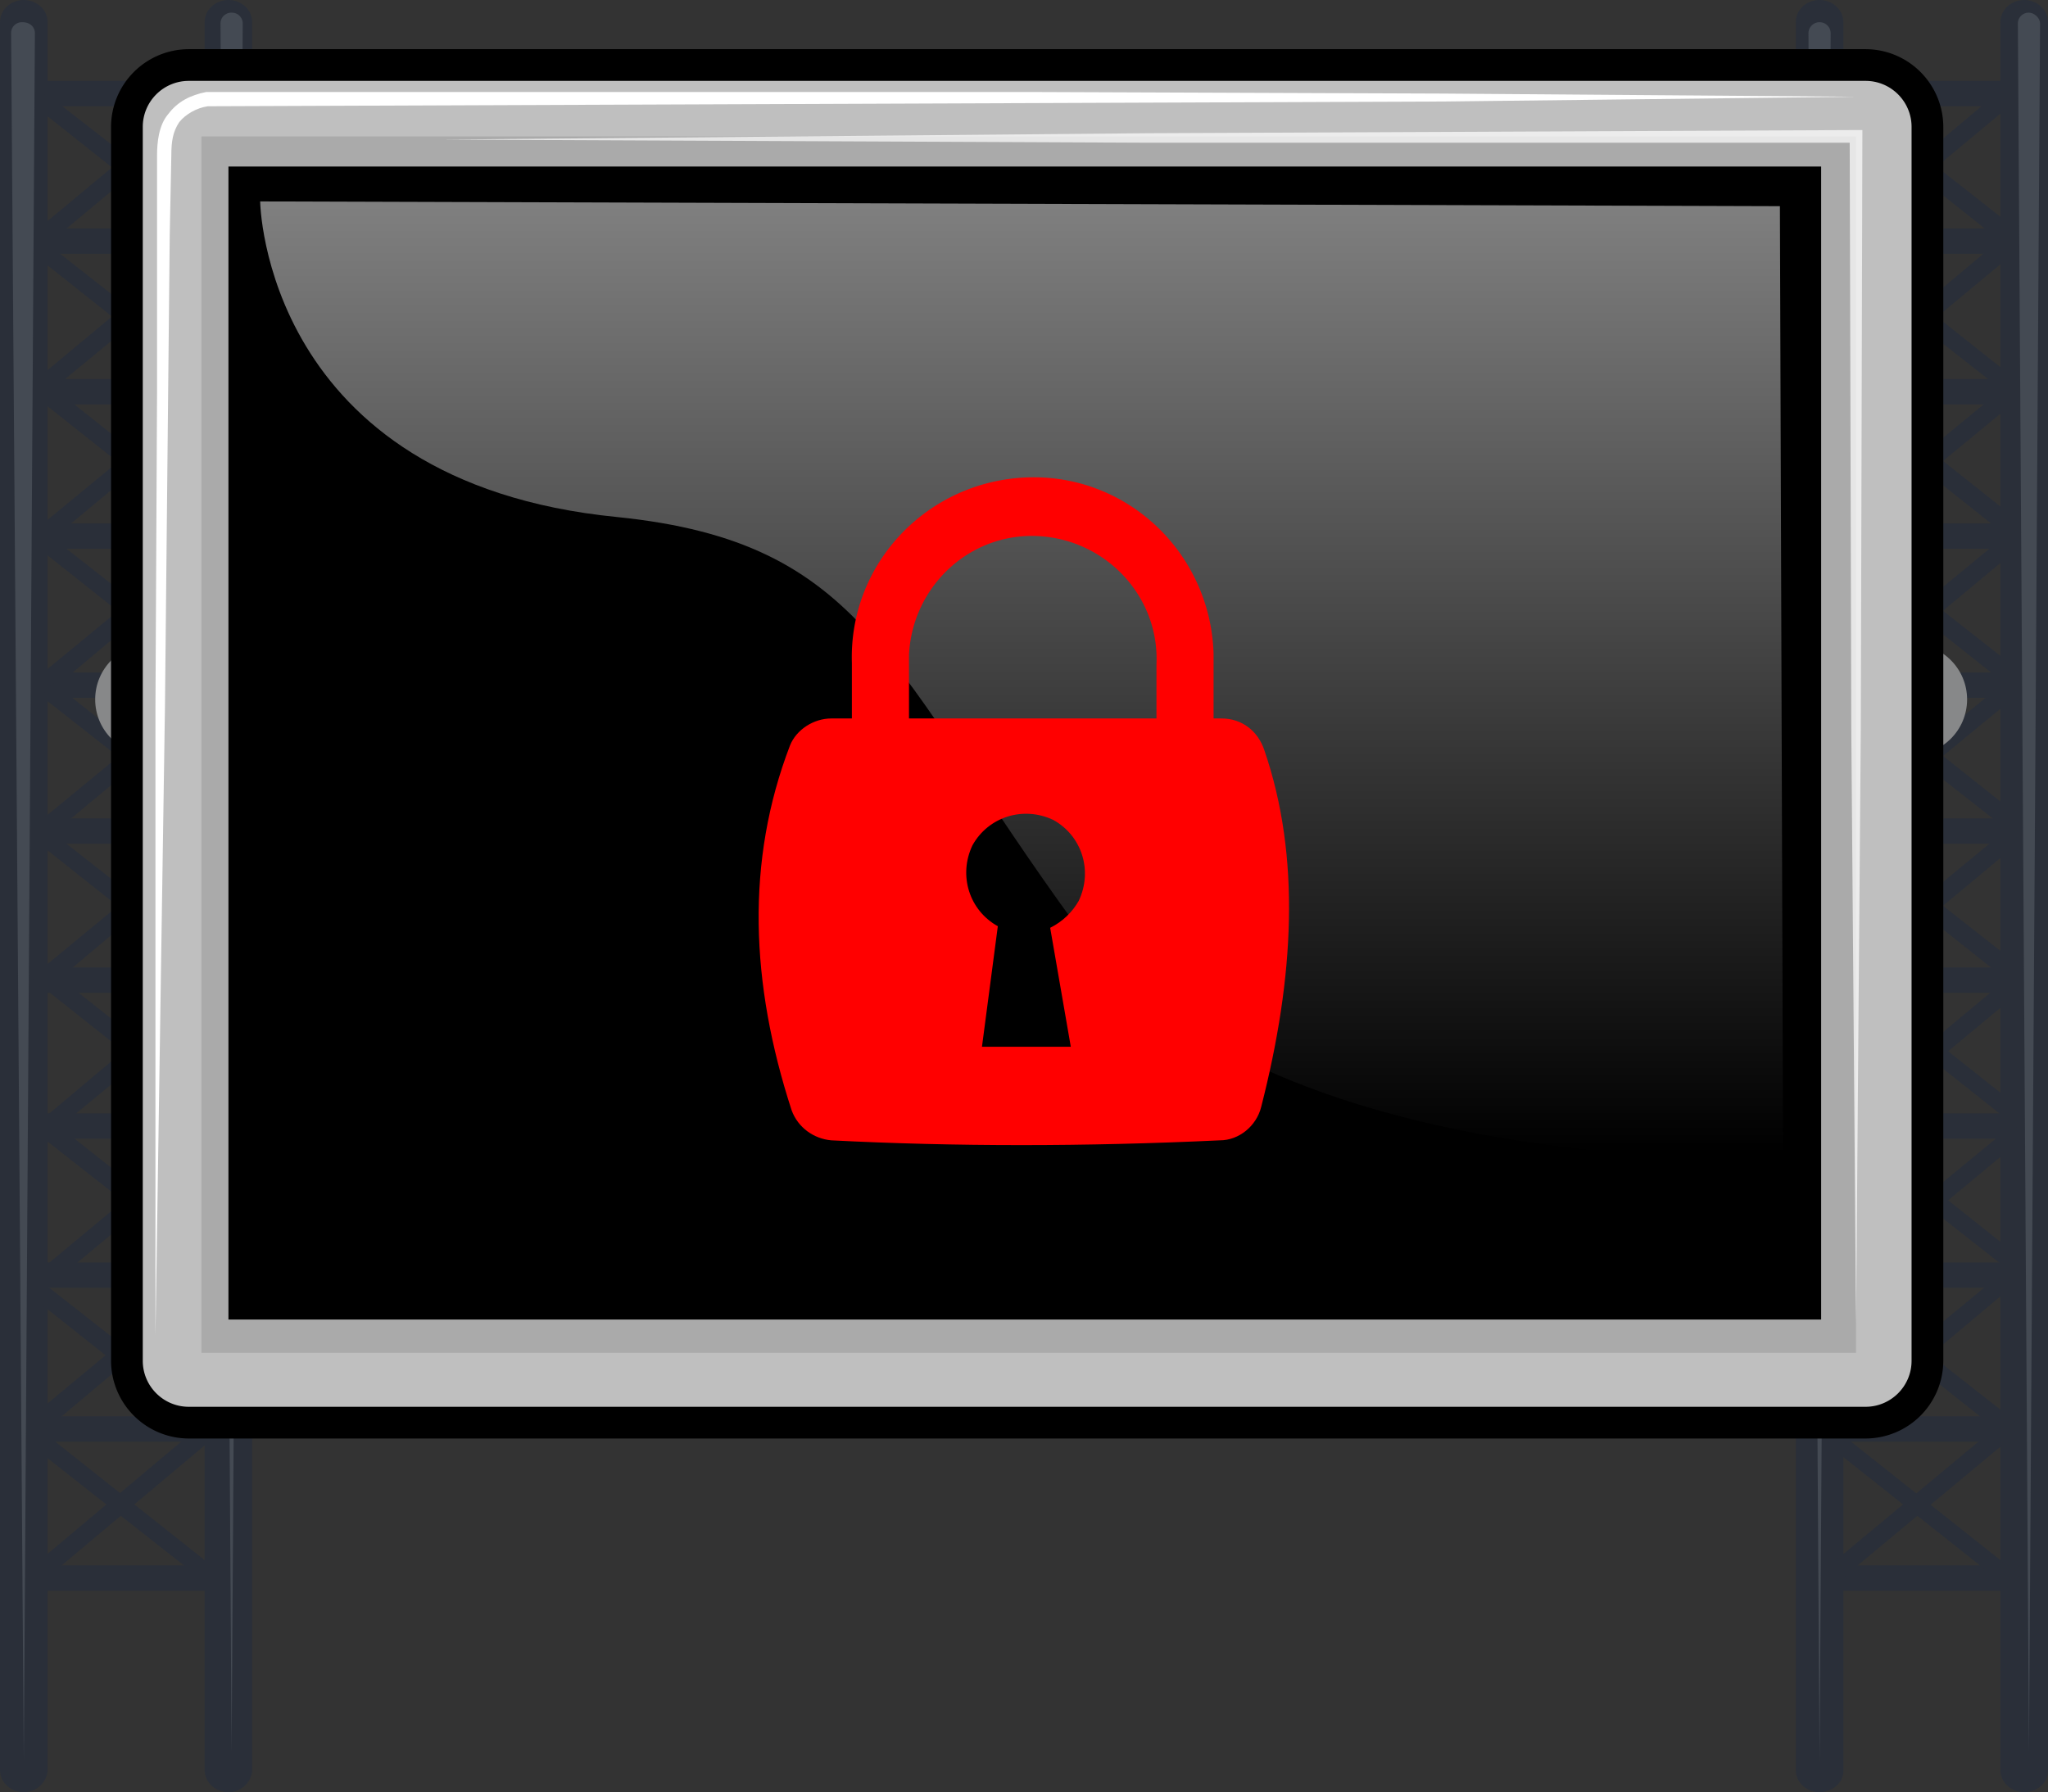 <svg xmlns="http://www.w3.org/2000/svg" viewBox="0 0 129.1 113"><rect x="0" y="0" width="129.1" height="113" fill="#333333" stroke="none"/><g fill="#2a2f39"><path d="M114.7 113c-.8 0-1.5-.6-1.5-1.4V1.4c0-.8.7-1.4 1.5-1.4s1.5.6 1.5 1.4v110.3c0 .7-.7 1.3-1.5 1.3zm12.9 0c-.8 0-1.5-.6-1.5-1.4V1.4c0-.8.7-1.4 1.5-1.4s1.5.6 1.5 1.4v110.3c0 .7-.7 1.3-1.5 1.3z"/><path d="M115.1 5.1h11.6v1.6h-11.6zm.2 9.3h11.6V16h-11.6z"/><path d="M127 15.9l-11.6-9.2.8-.8 11.6 9.1z"/><path d="M115.6 15.9l-.7-.8 11.2-9.4.8.8zm-.3 8h11.6v1.6h-11.6z"/><path d="M127.1 25.3l-11.7-9.2.8-.8 11.6 9.2z"/><path d="M115.7 25.3l-.8-.8 11.2-9.4.8.9zm-.1 7.7h11.6v1.6h-11.6z"/><path d="M127.4 34.5l-11.6-9.2.8-.9 11.6 9.2z"/><path d="M116 34.4l-.8-.8 11.3-9.3.8.8zm-.4 8h11.6V44h-11.6z"/><path d="M127.4 43.9l-11.6-9.2.8-.8 11.6 9.1z"/><path d="M116 43.9l-.8-.9 11.3-9.3.8.8zm-.4 7.7h11.6v1.6h-11.6z"/><path d="M127.4 53l-11.6-9.1.8-.9 11.6 9.2z"/><path d="M116 53l-.8-.8 11.3-9.3.8.8zm-.4 8h11.6v1.6h-11.6z"/><path d="M127.4 62.5l-11.6-9.2.8-.8 11.6 9.1z"/><path d="M116 62.5l-.8-.9 11.3-9.3.8.8zm0 7.7h11.6v1.6H116z"/><path d="M127.8 71.6l-11.6-9.2.7-.8 11.6 9.2z"/><path d="M116.4 71.6l-.8-.8 11.3-9.4.7.9zm-.4 8h11.6v1.6H116z"/><path d="M127.8 81l-11.6-9.1.7-.9 11.6 9.2z"/><path d="M116.4 81l-.8-.8 11.3-9.3.7.8zm-1.5 8.3h11.6v1.6h-11.6z"/><path d="M126.7 90.8l-11.6-9.2.7-.8 11.6 9.1z"/><path d="M115.3 90.8l-.8-.9 11.3-9.3.7.8zm-.4 7.9h11.6v1.6h-11.6z"/><path d="M126.7 100.2L115.1 91l.7-.8 11.6 9.2z"/><path d="M115.3 100.2l-.8-.8 11.3-9.4.8.8z"/></g><path d="M115.4 2.1l-.7 109-.7-109a.7.7 0 1 1 1.4 0h0zm13.2-.6l-.7 109-.7-109a.68.68 0 0 1 .7-.7c.3 0 .7.3.7.7h0z" fill="#444a53"/><circle cx="120.5" cy="44.1" r="3.5" fill="#878889"/><g fill="#2a2f39"><path d="M1.5 113c-.8 0-1.5-.6-1.5-1.4V1.4C0 .6.7 0 1.5 0S3 .6 3 1.4v110.3c-.1.7-.7 1.3-1.5 1.3zm12.9 0c-.8 0-1.5-.6-1.5-1.4V1.4c0-.8.7-1.4 1.5-1.4s1.5.6 1.5 1.4v110.3c-.1.7-.7 1.3-1.5 1.3z"/><path d="M1.8 5.1h11.6v1.6H1.8zm.2 9.3h11.6V16H2z"/><path d="M13.8 15.9L2.2 6.7l.7-.8L14.6 15z"/><path d="M2.4 15.9l-.8-.8 11.3-9.4.8.8zm-.4 8h11.6v1.6H2z"/><path d="M13.8 25.3L2.2 16.1l.7-.8 11.7 9.2z"/><path d="M2.4 25.3l-.8-.8 11.3-9.4.8.9zm0 7.7H14v1.6H2.4z"/><path d="M14.2 34.5L2.6 25.3l.7-.9 11.6 9.2z"/><path d="M2.8 34.4l-.8-.8 11.3-9.3.7.8zm-.4 8H14V44H2.4z"/><path d="M14.2 43.9L2.6 34.7l.7-.8L14.9 43z"/><path d="M2.8 43.9L2 43l11.3-9.3.7.8zm-.4 7.7H14v1.6H2.4z"/><path d="M14.2 53L2.6 43.9l.7-.9 11.6 9.2z"/><path d="M2.8 53l-.8-.8 11.3-9.3.7.8zm-.4 8H14v1.6H2.4z"/><path d="M14.2 62.5L2.6 53.3l.7-.8 11.6 9.1z"/><path d="M2.8 62.5l-.8-.9 11.3-9.3.7.8zm0 7.7h11.6v1.6H2.8z"/><path d="M14.5 71.6L2.9 62.4l.8-.8 11.6 9.2z"/><path d="M3.1 71.6l-.7-.8 11.2-9.4.8.9zm-.3 8h11.6v1.6H2.8z"/><path d="M14.5 81L2.9 71.9l.8-.9 11.6 9.2z"/><path d="M3.2 81l-.8-.8 11.2-9.3.8.8zm-1.5 8.3h11.6v1.6H1.7z"/><path d="M13.4 90.8L1.8 81.6l.8-.8 11.6 9.1z"/><path d="M2.1 90.8l-.8-.9 11.2-9.3.8.8zm-.4 7.9h11.6v1.6H1.7z"/><path d="M13.5 100.2L1.8 91l.8-.8 11.6 9.2z"/><path d="M2.1 100.2l-.8-.8L12.5 90l.8.8z"/></g><path d="M2.2 2.1L1.5 111 .7 2.1a.68.68 0 0 1 .7-.7c.5 0 .8.3.8.7h0zm13.1-.6l-.7 109-.7-109a.68.68 0 0 1 .7-.7.68.68 0 0 1 .7.7h0z" fill="#444a53"/><circle cx="9.5" cy="44.1" r="3.5" fill="#878889"/><path d="M11.9 89.7A3.84 3.84 0 0 1 8 85.8V8c0-2.2 1.8-3.9 3.9-3.9h105.7c2.2 0 3.9 1.8 3.9 3.9v77.8c0 2.2-1.8 3.9-3.9 3.9H11.9z" fill="#bfbfbf"/><path d="M117.6 5.1c1.6 0 2.9 1.3 2.9 2.9v77.8c0 1.6-1.3 2.9-2.9 2.9H11.9c-1.6 0-2.9-1.3-2.9-2.9V8c0-1.6 1.3-2.9 2.9-2.9h105.7m0-2H11.9A4.91 4.91 0 0 0 7 8v77.8a4.91 4.91 0 0 0 4.9 4.9h105.7a4.91 4.91 0 0 0 4.9-4.9V8a4.91 4.91 0 0 0-4.9-4.9h0z"/><path d="M12.7 8.6H117v76.7H12.7z" fill="#aaa"/><path d="M14.4 10.5h100.4v72.7H14.4z"/><linearGradient id="A" gradientUnits="userSpaceOnUse" x1="64.394" y1="73.059" x2="64.394" y2="12.683"><stop offset=".005" stop-color="#fff" stop-opacity="0"/><stop offset="1" stop-color="#fff" stop-opacity=".5"/></linearGradient><path d="M16.4 12.7l95.8.3.2 60s-32.8 1.5-44.6-14.7-13.2-24.1-28.9-25.7c-22.3-2.2-22.5-19.9-22.5-19.9z" fill="url(#A)"/><g fill="#fff"><path d="M117 6.1l-26 .3-77.9.3c-.7.1-1.4.5-1.8 1-.4.6-.5 1.2-.5 2.1l-.1 5-.3 29.7-.6 39.7V44.5l.1-19.8V9.8c0-.8.1-1.9.7-2.6.6-.8 1.4-1.2 2.4-1.4h52l26 .1 26 .2z"/><path d="M117 8.2l-44.6.2-44.5.4 44.5.2h44.2l.1 37 .3 37.4.3-37.4.1-37.8h-.4z" opacity=".7"/></g><g fill="red"><path d="M79.7 47.3c-.4-1.2-1.4-2-2.7-2H52.4c-1.1 0-2.2.7-2.6 1.7-2.8 7.3-2.5 15 .1 23 .4 1.1 1.4 1.8 2.5 1.9 7.8.4 16 .4 24.5 0 1.2 0 2.3-.9 2.6-2.1 2.1-8.2 2.5-15.8.2-22.5zM67.5 66h-5.6l1-7.6c-1.8-1-2.5-3.2-1.6-5.1 1-1.8 3.2-2.5 5.1-1.6 1.8 1 2.5 3.2 1.6 5.1-.4.7-1 1.3-1.8 1.7l1.3 7.5z"/><path d="M57.2 64.8c-.6 0-1.1-.3-1.5-.8-1.3-1.9-2-4.1-2-6.5V41.8c-.2-6.3 4.8-11.5 11.1-11.7s11.5 4.8 11.7 11.1v4.4a1.86 1.86 0 0 1-1.9 1.7c-.9-.1-1.6-.8-1.7-1.7v-3.7c.2-4.3-3.2-7.9-7.5-8.1s-7.9 3.2-8.1 7.5v16.3c0 1.6.5 3.1 1.4 4.4.6.8.4 1.9-.4 2.5-.4.2-.8.3-1.1.3z"/></g></svg>